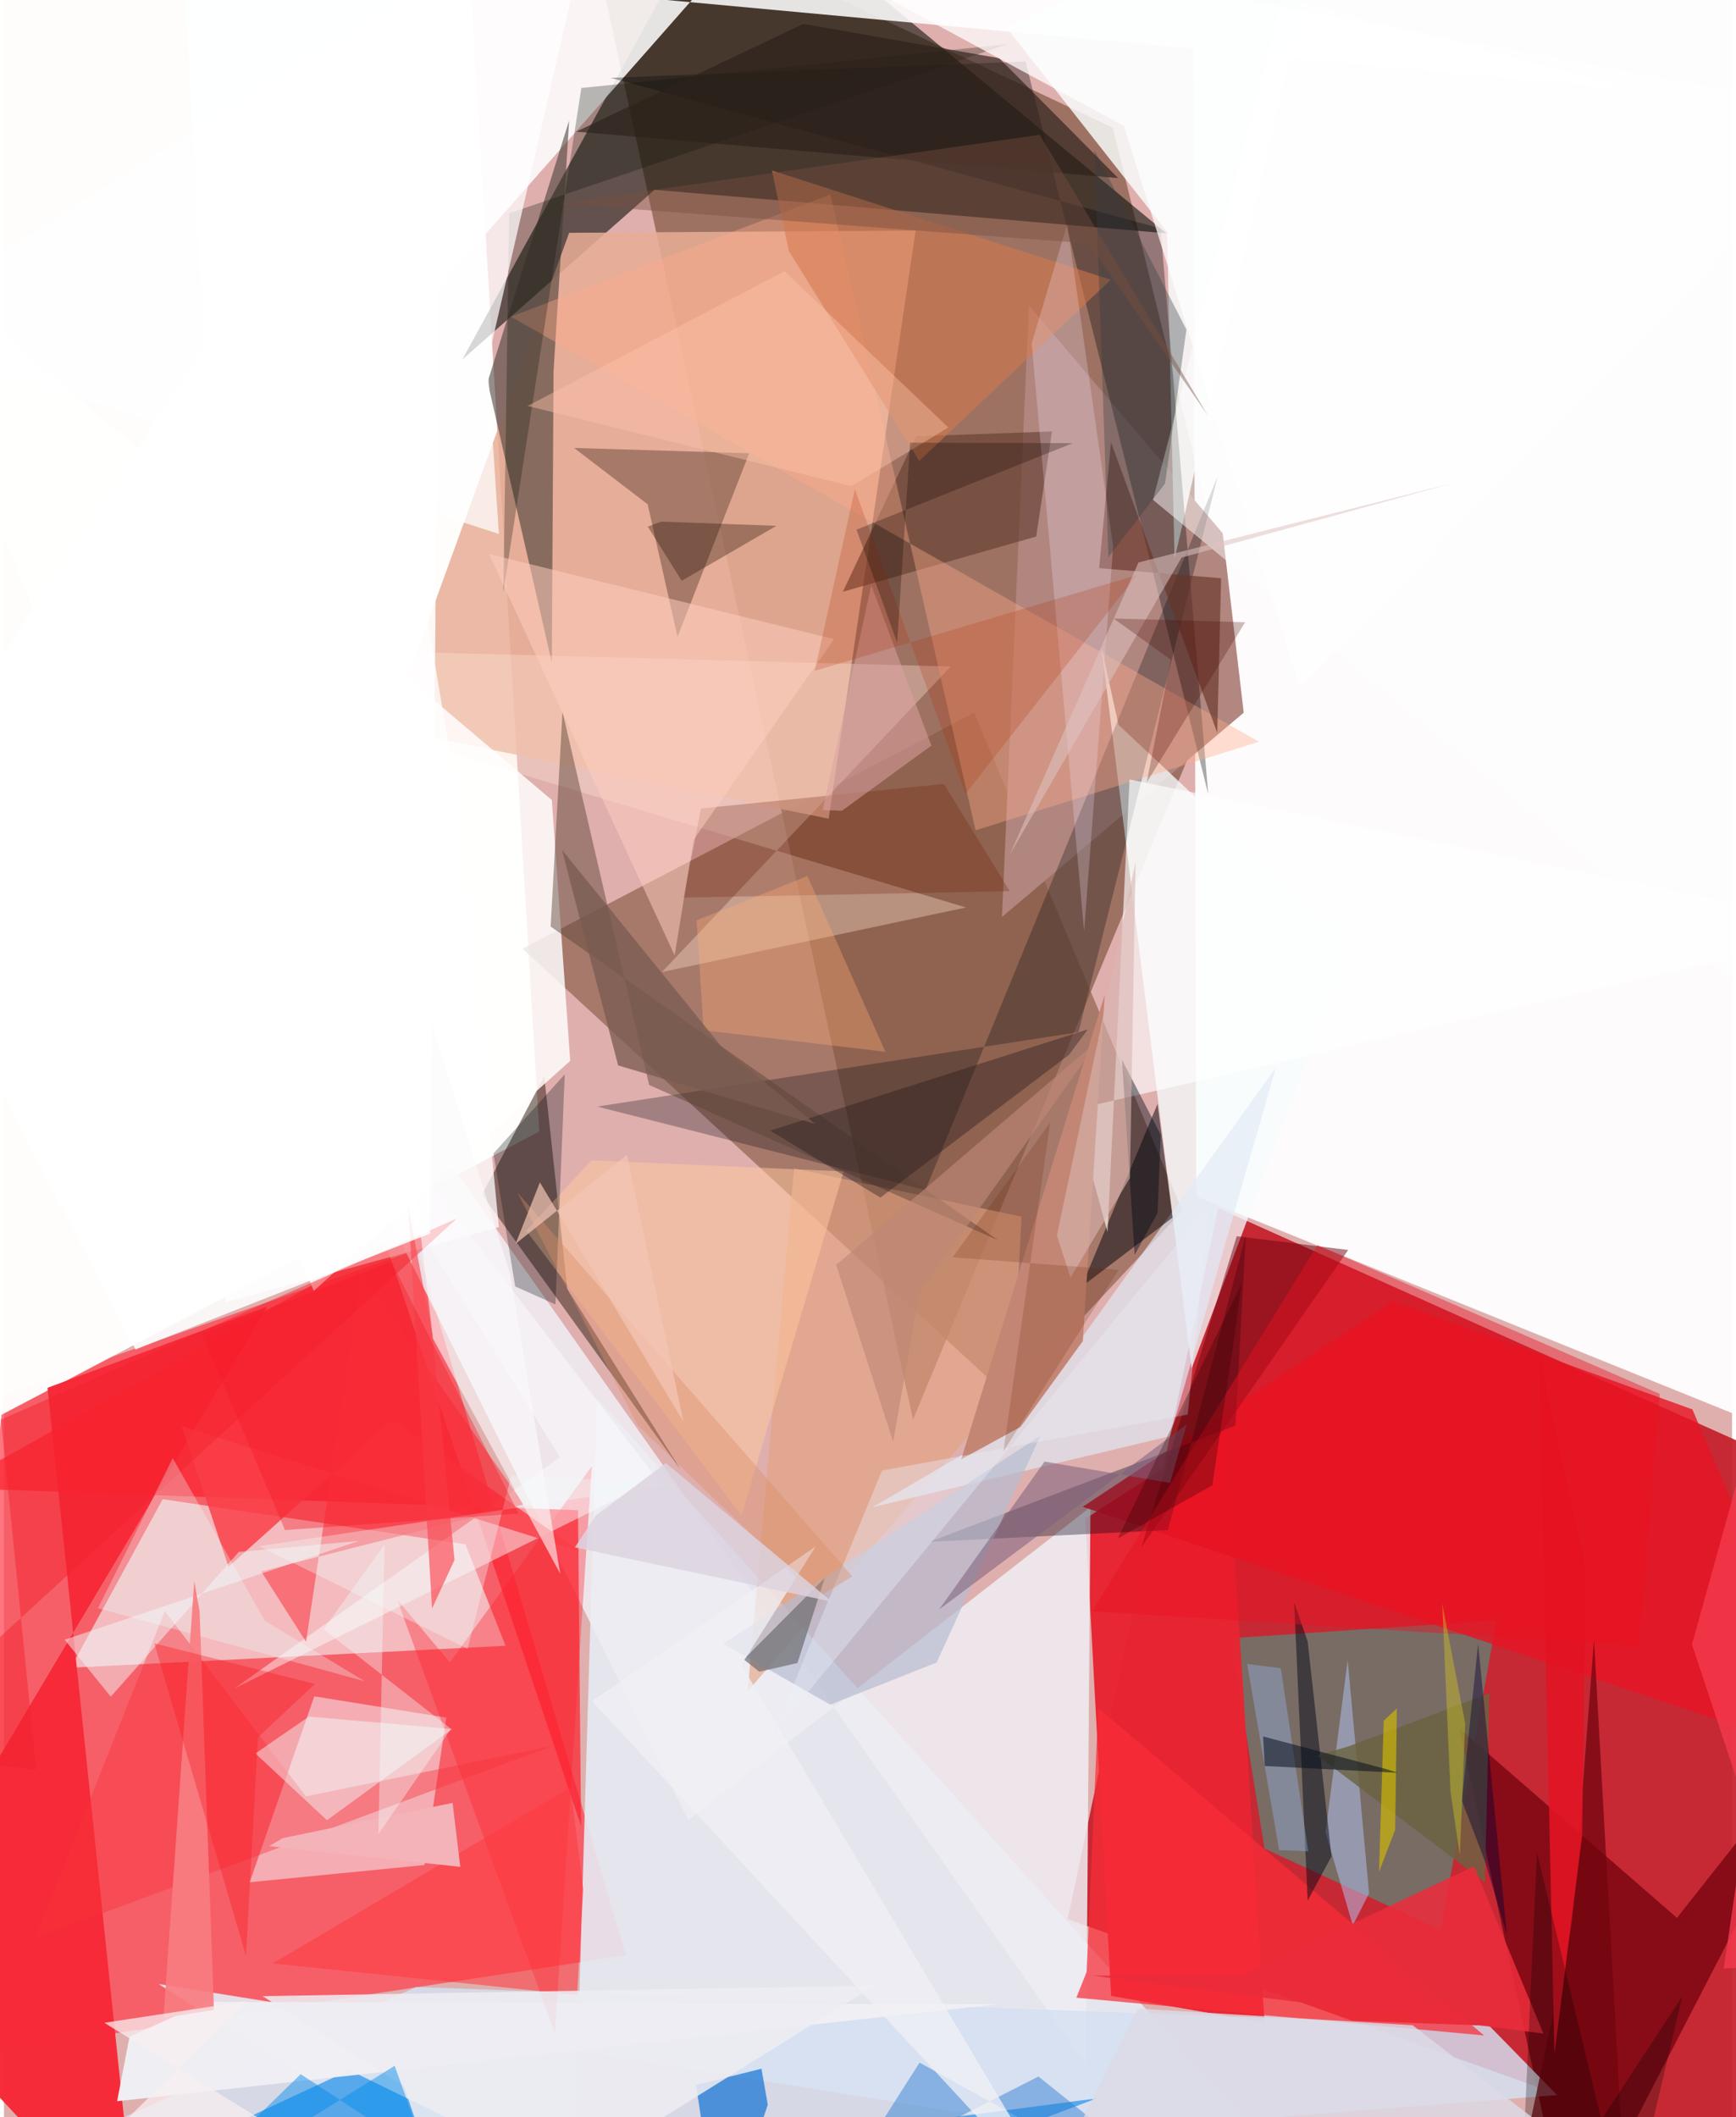 <svg xmlns="http://www.w3.org/2000/svg" width="228" height="278" viewBox="0 0 836 1024"><path fill="#dfafae" d="M0 0h836v1024H0z"/><path fill="#c31f2b" fill-opacity=".925" d="M587.472 584.343L898 723.52v341.653L514.587 928.209z"/><path fill="#825842" fill-opacity=".698" d="M278.29-59.917L536.417 61.74l60.726 246.346-157.375 378.557z"/><path fill="#fff" fill-opacity=".953" d="M890.039 705.305L576.78 578.69l-1.466-621.622L898-62z"/><path fill="#ff3f4c" fill-opacity=".71" d="M-34.086 996.832L300.869 945.7 200.146 604.226-.173 674.685z"/><path fill="#fffffe" fill-opacity=".969" d="M258.973 547.246l-35.19-587.68L-62-62l33.856 760.49z"/><path fill="#0c110b" fill-opacity=".592" d="M314.738 91.8l-93.023 82.132L351.068-62l211.218 174.83z"/><path fill="#e6ecf6" fill-opacity=".89" d="M74.833 959.606L274.736 1086l12.195-409.582 333.144 370.48z"/><path fill="#885b45" fill-opacity=".639" d="M250.845 458.843l218.52-114.15 100.75 240.908-84.134 90.032z"/><path fill="#e7ad96" fill-opacity=".855" d="M186.323 352.446l87.096-239.849 167.617-1.08-42.058 284.458z"/><path fill="#f3fffe" fill-opacity=".569" d="M242.667 796.004l-19.456-49.073L76.787 725.1l-44.435 81.515z"/><path fill="#4b9582" fill-opacity=".62" d="M722.044 783.675l-26.902 149.853-85.316-39.409-16.277-101.772z"/><path fill="#b18780" fill-opacity=".996" d="M482.823 443.494L599.76 344.7l-10.167-86.79-93.746-110.167z"/><path fill="#fdffff" fill-opacity=".867" d="M788.38 43.22L387.467-62 102.175 261.653 86.728-21.613z"/><path fill="#f52a38" fill-opacity=".988" d="M21.066 671.23l106.332-39.32L-62 950.147 64.54 1086z"/><path fill="#e72532" fill-opacity=".98" d="M535.613 965.355l-12.468-230.784 68.17-44.08 18.54 287.763z"/><path fill="#eeedf3" fill-opacity=".863" d="M331.105 880.236L71.073 357.7l452.4 640.849 2.148-269.636z"/><path fill="#870c18" fill-opacity=".996" d="M898 815.315L809.348 927.62l-105.225-91.562L758.013 1086z"/><path fill="#fa222f" fill-opacity=".714" d="M279.192 883.203l-94.553-281.65-210.393 118.113 303.458 10.769z"/><path fill="#f7fcfd" fill-opacity=".761" d="M539.198 350.595l112.474 105.463-77.102 205.798-43.657-348.868z"/><path fill="#d4e0f1" fill-opacity=".824" d="M718.52 979.764l-519.068-18.722L-62 1077.52l813.362-64.215z"/><path fill="#f3fafd" fill-opacity=".506" d="M150.12 820.456l63.876 10.294-10.562 71.305-84.547 8.315z"/><path fill="#422f23" fill-opacity=".565" d="M231.283 577.857l30.092-57.296 11.176 102.836 54.745 87.335z"/><path fill="#413933" fill-opacity=".565" d="M233.97 184.742l39.447-126.466-7.529 121.153-.863 140.924z"/><path fill="#f7fdfc" fill-opacity=".824" d="M562.666 112.142l-77.834-98.99L641.9-59.83l-75.595 330.154z"/><path fill="#02050b" fill-opacity=".275" d="M519.82 499.228l67.344-268.805-141.36 345.15-158.82-40.373z"/><path fill="#e71425" fill-opacity=".8" d="M889.122 851.913l-72.29-170.22-144.824-52.337-150.146 99.433z"/><path fill="#030809" fill-opacity=".333" d="M293.495 37.65l266.027 72.826 23.059 273.506-88.353-354.248z"/><path fill="#e4a380" fill-opacity=".627" d="M382.218 565.155l-22.423 252.846 128.018-147.8 4.49-81.712z"/><path fill="#8d6454" fill-opacity=".706" d="M311.41 243.887l-35.61-27.231 84.716 2.577-34.675 88.752z"/><path fill="#2592e8" fill-opacity=".71" d="M528.61 1014.92L-14.413 1086l181.522-84.767L340.377 1086z"/><path fill="#ffe3d5" fill-opacity=".357" d="M458.035 322.37L318.283 470.16l147.136-31.248L38.641 311.045z"/><path fill="#e0e9f6" fill-opacity=".659" d="M420.283 728.96l72.967-42.741 122.048-169.816-51.191 178.21z"/><path fill="#fff" fill-opacity=".831" d="M-62 109.72l211.873 514.64L273.93 513.11l-8.874-126.143z"/><path fill="#efeef3" fill-opacity=".984" d="M60.732 985.13l37.1-16.894 383.429 1.097-426.515 46.953z"/><path fill="#5b4537" fill-opacity=".475" d="M270.203 344.235l41.926 180.541 168.806 75.094-216.46-151.72z"/><path fill="#000017" fill-opacity=".341" d="M600.74 597.527l-37.612 142.5-115.381 5.69 148.003-56.176z"/><path fill="#f92d38" fill-opacity=".722" d="M523.781 953.675l-4.984 12.541 197.245 18.266-186.666-158.35z"/><path fill="#02070f" fill-opacity=".51" d="M519.78 626.041l38.277-92.099 7.295 54.964-69.47 52.736z"/><path fill="#633e31" fill-opacity=".624" d="M441.33 211.016l65.688-2.336-7.66 50.828-93.517 26.7z"/><path fill="#036ad3" fill-opacity=".651" d="M369.526 1017.98L346.614 1086l-11.81-77.557 31.654-7.878z"/><path fill="#ffac89" fill-opacity=".388" d="M607.098 358.755l-137.052 42.823-70.27-307.534-154.504 59.138z"/><path fill="#683428" fill-opacity=".647" d="M588.828 279.68l-1.863 74.754-51.416-140.54-5.72 60.906z"/><path fill="#fff" fill-opacity=".627" d="M533.879 595.89l-16.19-59.208L898 449.047 544.533 377.01z"/><path fill="#ff212c" fill-opacity=".365" d="M266.55 983.319l17.826-274.203-68.627 94.932-25.542-30.412z"/><path fill="#d4774c" fill-opacity=".561" d="M442.806 222.913l92.597-87.606L371.518 82.43l8.155 38.938z"/><path fill="#b2c3f2" fill-opacity=".518" d="M639.35 886.239l13.177 45.008 7.866-15.508-10.335-112.777z"/><path fill="#2e7cd1" fill-opacity=".475" d="M442.956 997.617L602.232 1086l-101.785-81.663-91.437 46.566z"/><path fill="#fcfdfe" fill-opacity=".463" d="M269.016 704.909l-157.38 111.643 204.36-101.184L104.267 439.03z"/><path fill="#fa3e47" fill-opacity=".831" d="M108.636 757.77l79.395-71.183 90.538 63.721-192.674-60.561z"/><path fill="#f9323a" fill-opacity=".408" d="M146.063 868.837l119.516-24.454-250.658 93.186 62.897-158.337z"/><path fill="#f8e8fb" fill-opacity=".247" d="M514.378 108.454L536.6 264.26l-14.05 186.327-25.37-284.443z"/><path fill="#b6bbd0" fill-opacity=".698" d="M451.18 804.106l-51.431 20.378-51.763-29.49 153.385-100.56z"/><path fill="#0a1005" fill-opacity=".275" d="M485.41 21.383l-206.087 21.18-37.727 243.783 2.8-183.183z"/><path fill="#f2fdff" fill-opacity=".459" d="M147.538 830.241l69.253 6.054-60.528 44.083-34.624-32.292z"/><path fill="#fc3642" fill-opacity=".557" d="M146.136 794.091l-21.703-34.1 127.062-32.375L172.9 615.607z"/><path fill="#020715" fill-opacity=".486" d="M630.702 919.26l-6.546-144.321 6.524 18.943 11.55 103.95z"/><path fill="#2d221b" fill-opacity=".671" d="M539.009 86.123L276.825 63.68l109.883-52.127 94.78 16.604z"/><path fill="#6e1c00" fill-opacity=".259" d="M337.18 391.035l-8.415 43.118 157.837-3.12-31.874-51.895z"/><path fill="#6e000c" fill-opacity=".494" d="M594.893 602.8l1.476-4.887 53.936 6.65-100.127 143.951z"/><path fill="#68686d" fill-opacity=".671" d="M397.092 763.171l-13.228 41.17-18.468 4.216-7.5-5.983z"/><path fill="#c38674" fill-opacity=".992" d="M532.532 481.115l-10.588 167.512-30.136 41.488-28.742 15.73z"/><path fill="#fefefe" fill-opacity=".753" d="M239.425 593.524l-20.085-208.15-27.154-161.252-85.279 405.843z"/><path fill="#feffff" fill-opacity=".718" d="M-62 160.655L288.242-61.163 233.958 174.95l5.463 83.295z"/><path fill="#ffc8a0" fill-opacity=".51" d="M356.778 732.95L252.623 595.204l31.569-34.002 122.065 5.377z"/><path fill="#fd3941" fill-opacity=".561" d="M277.235 964.874L130.06 949.64l144.06-85.188 6.14 49.414z"/><path fill="#00080f" fill-opacity=".282" d="M247.324 622.206l19.472 8.696 4.497-111.252-34.496 38.255z"/><path fill="#70050e" fill-opacity=".729" d="M727.193 1079.522l58.371 6.478-16.342-292.92-10.446 136.673z"/><path fill="#ffcebe" fill-opacity=".514" d="M234.666 267.94l166.907 41.204-67.999 97.1-9.112 55.847z"/><path fill="#f5232e" fill-opacity=".49" d="M15.611 855.98L-62 846.802l281.12-257.47-220.537 97.29z"/><path fill="#6a6342" fill-opacity=".82" d="M716.48 910.452l2.123-91.497-67.98 25.651-15.17 4.529z"/><path fill="#ea2c3b" fill-opacity=".875" d="M526.421 955.54l72.32.057 112.437-52.958 33.587 80.94z"/><path fill="#e21424" fill-opacity=".898" d="M750.082 993.64l13.397-105.712 1.755-129.695-22.542-102.466z"/><path fill="#23191c" fill-opacity=".38" d="M423.985 579.247l91.254-69.077 9.101-12.298-153.66 48.965z"/><path fill="#fff" fill-opacity=".486" d="M634.445-61.971L898-14.257l-21.785 521.305-320.34-265.29z"/><path fill="#f1f6f7" fill-opacity=".506" d="M113.578 750.633L51.69 820.606l-22.339-27.539 142.288-47.771z"/><path fill="#98c2ff" fill-opacity=".341" d="M601.429 804.808l16.275 2.065 13.267 88.53-14.076-.595z"/><path fill="#250f00" fill-opacity=".337" d="M327.872 280.91l-16.402-26.214 6.507-2.403 55.69 2.037z"/><path fill="#f4b3b8" d="M220.766 902.946l-3.734-30.954-82.247 17.076-6.508 3.83z"/><path fill="#fcfafc" fill-opacity=".6" d="M244.815 616.051l24.29 145.069-61.6-113.777-28.457-241.61z"/><path fill="#edecf2" fill-opacity=".867" d="M125.108 965.469l68.339 43.448L219.553 1086l201.668-125.635z"/><path fill="#eb1122" fill-opacity=".431" d="M801.02 674.188l-9.77 121.764-264.843-16.603 109.002-177.127z"/><path fill="#dca1a0" fill-opacity=".541" d="M419.562 283.03l29.097 77.577-43.292 31.542-9.26-.402z"/><path fill="#ffc4ad" fill-opacity=".408" d="M456.854 206.77l-46.848 28.387-156.682-38.811 124.274-65.188z"/><path fill="#ecffff" fill-opacity=".298" d="M45.473 777.82L174.5 813.162l-48.272-29.235-44.58-78.655z"/><path fill="#333d42" fill-opacity=".353" d="M561.693 233.892l-27.382 35.563-6.77-196.833 44.488 86.775z"/><path fill="#eff0f5" fill-opacity=".784" d="M284.567 822.793l231.184 249.513L356.757 805.23l35.905-57.266z"/><path fill="#ffac73" fill-opacity=".349" d="M338.486 498.292l87.908 10.425-37.697-84.988-53.6 21.416z"/><path fill="#ecedf8" fill-opacity=".396" d="M424.772 711.255l147.88-27.084 10.54-101.49-211.219 256.364z"/><path fill="#f97d82" fill-opacity=".918" d="M77.173 975.97l24.406-3.81-6.932-192.847-2.584-14.64z"/><path fill="#b22a00" fill-opacity=".216" d="M465.135 383.981L411.64 236.635l-19.395 87.814 155.851-46.302z"/><path fill="#f1f9f9" fill-opacity=".345" d="M245.399 713.655l81.376 3.862-203.446 30.285 100.953 49.66z"/><path fill="#fa4b54" fill-opacity=".667" d="M195.597 583.794l11.626 61.485 10.746 109.194-10.872 23.5z"/><path fill="#fff" fill-opacity=".741" d="M626.96 332.657L898 55.473 339.096-48.664 541.77 60.904z"/><path fill="#d3ba01" fill-opacity=".651" d="M673.852 826.294l-6.36 5.95-2.276 73.126 7.818-20.386z"/><path fill="#795b50" fill-opacity=".761" d="M297.12 515.304L269.915 411l77.28 95.31 45.305 37.32z"/><path fill="#dc8e66" fill-opacity=".384" d="M393.461 772.725l-86.946-83.398-58.109-112.535L410.441 762.45z"/><path fill="#010b15" fill-opacity=".427" d="M559.6 548.847l-1.516 37.849-11.088 20.223-6.13-94.357z"/><path fill="#7f617d" fill-opacity=".561" d="M564.135 717.248l8.018-28.294-119.756 89.501 51.031-71.55z"/><path fill="#060034" fill-opacity=".424" d="M705.306 870.927l7.848-75.879 13.917 140.66-10.525-35.252z"/><path fill="#110700" fill-opacity=".275" d="M432.1 310.83l-19.666-54.685 104.594-41.802-78.65-.24z"/><path fill="#f91820" fill-opacity=".353" d="M72.732 794.823l77.713 19.624-27.55 25.874-5.81 105.696z"/><path fill-opacity=".263" d="M785.432 1078.034L741.63 895.958 732.958 1086l78.978-120.48z"/><path fill="#f8eef0" fill-opacity=".741" d="M117.184 967.936l-68.63 10.415L223.047 1086H-2.385z"/><path fill="#f1ffff" fill-opacity=".369" d="M154.614 788.006l61.664 48.187-35.147 50.918 2.98-140.06z"/><path fill="#dec3c2" fill-opacity=".549" d="M701.358 233.546l-131.66 36.135-83.1 143.678 62.243-141.319z"/><path fill="#2a0000" fill-opacity=".294" d="M584.581 718.4l-45.804 25.761 59.867-123.186-2.536 19.396z"/><path fill="#d9b5b1" fill-opacity=".6" d="M509.402 597.478l38.048-180.59-2.718 152.777-28.774 48.32z"/><path fill="#764f3e" fill-opacity=".424" d="M524.816 117.768L268.53 98.452l232.56-33.257 81.346 135.8z"/><path fill="#dbdae5" fill-opacity=".824" d="M491.38 1086l57.155-114.525 132.923 8.068 108.848 83.843z"/><path fill="#4d0900" fill-opacity=".271" d="M552.814 378.471l11.692-59.355-27.697-19.976 63.649 1.821z"/><path fill="#008aeb" fill-opacity=".463" d="M74.553 1070.437l114.455-71.3 15.802 44.198-61.266-40.121z"/><path fill="#f3c6b6" fill-opacity=".702" d="M328.792 687.782L301.367 558.56l-53.826 42.998 11.725-29.68z"/><path fill="#fff" fill-opacity=".886" d="M63.632 652.686l142.494-56.055 5.323-604.279L-62 410.627z"/><path fill="#c08877" fill-opacity=".643" d="M530.4 502.275L402.606 611.799l27.54 85.442 12.695-71.883z"/><path fill="#030c1c" fill-opacity=".525" d="M674.389 857.453l-64.447-3.313-.787-14.271 59.093 15.658z"/><path fill="#d0c326" fill-opacity=".439" d="M695.794 775.565l11.114 57.99-2.579 63.859-4.54-30.906z"/><path fill="#f51a28" fill-opacity=".373" d="M187.438 610.254l61.557 121.793-113.03 7.987-40.137-94.847z"/><path fill="#f33a4c" fill-opacity=".8" d="M831.973 952.096l36.067-1.683-51.422-155.052L898 502.019z"/><path fill="#651b03" fill-opacity=".188" d="M506.133 542.91l-47.169 65.212 80.344 6.027-55.791 87.835z"/><path fill="#dcd3df" fill-opacity=".824" d="M320.21 707.61l80.228 67.044-124.233-26.237 10.08-15.38z"/></svg>